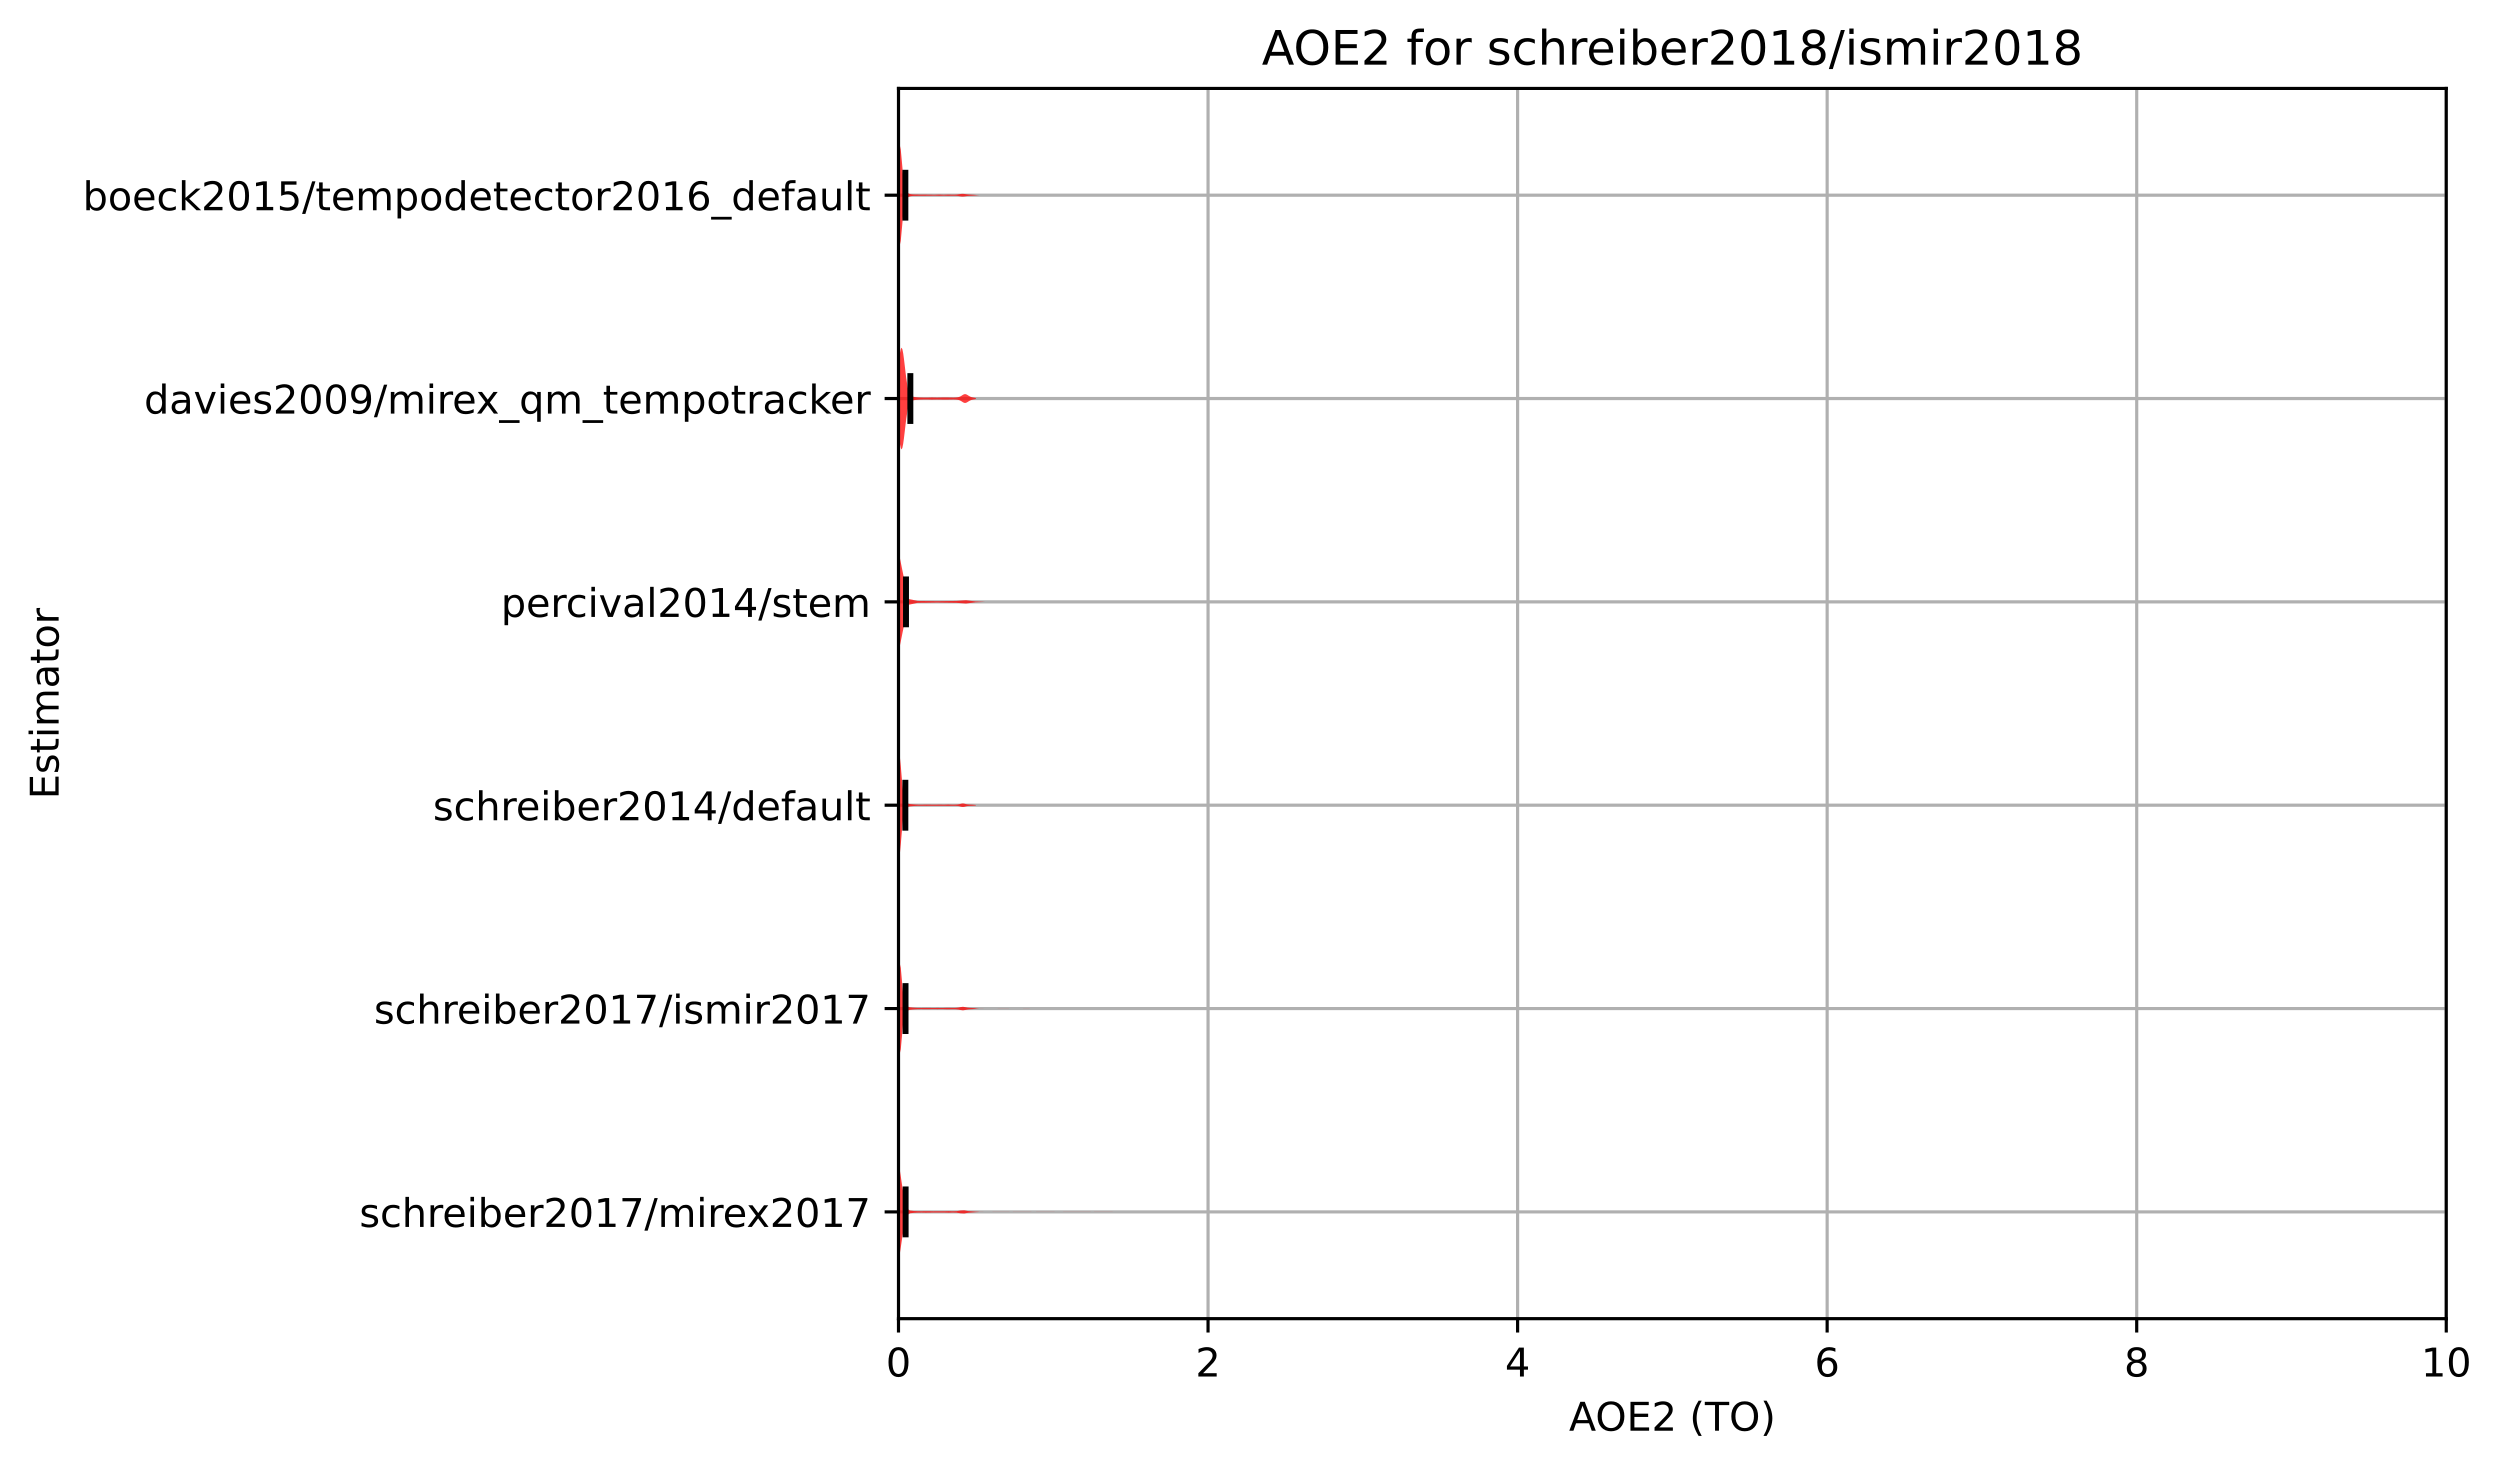 <?xml version="1.0" encoding="utf-8" standalone="no"?>
<!DOCTYPE svg PUBLIC "-//W3C//DTD SVG 1.1//EN"
  "http://www.w3.org/Graphics/SVG/1.1/DTD/svg11.dtd">
<!-- Created with matplotlib (https://matplotlib.org/) -->
<svg height="370.338pt" version="1.1" viewBox="0 0 630.909 370.338" width="630.909pt" xmlns="http://www.w3.org/2000/svg" xmlns:xlink="http://www.w3.org/1999/xlink">
 <defs>
  <style type="text/css">*{stroke-linecap:butt;stroke-linejoin:round;}</style>
 </defs>
 <g id="figure_1">
  <g id="patch_1">
   <path d="M -0 370.338 
L 630.909 370.338 
L 630.909 0 
L -0 0 
z
" style="fill:#ffffff;"/>
  </g>
  <g id="axes_1">
   <g id="patch_2">
    <path d="M 226.747 332.782 
L 617.347 332.782 
L 617.347 22.318 
L 226.747 22.318 
z
" style="fill:#ffffff;"/>
   </g>
   <g id="matplotlib.axis_1">
    <g id="xtick_1">
     <g id="line2d_1">
      <path clip-path="url(#p343eb9cb8c)" d="M 226.747 332.782 
L 226.747 22.318 
" style="fill:none;stroke:#b0b0b0;stroke-linecap:square;stroke-width:0.8;"/>
     </g>
     <g id="line2d_2">
      <defs>
       <path d="M 0 0 
L 0 3.5 
" id="m0dc2b72fdd" style="stroke:#000000;stroke-width:0.8;"/>
      </defs>
      <g>
       <use style="stroke:#000000;stroke-width:0.8;" x="226.747" xlink:href="#m0dc2b72fdd" y="332.782"/>
      </g>
     </g>
     <g id="text_1">
      <!-- 0 -->
      <g transform="translate(223.566 347.381)scale(0.1 -0.1)">
       <defs>
        <path d="M 31.781 66.406 
Q 24.172 66.406 20.328 58.906 
Q 16.5 51.422 16.5 36.375 
Q 16.5 21.391 20.328 13.891 
Q 24.172 6.391 31.781 6.391 
Q 39.453 6.391 43.281 13.891 
Q 47.125 21.391 47.125 36.375 
Q 47.125 51.422 43.281 58.906 
Q 39.453 66.406 31.781 66.406 
z
M 31.781 74.219 
Q 44.047 74.219 50.516 64.516 
Q 56.984 54.828 56.984 36.375 
Q 56.984 17.969 50.516 8.266 
Q 44.047 -1.422 31.781 -1.422 
Q 19.531 -1.422 13.062 8.266 
Q 6.594 17.969 6.594 36.375 
Q 6.594 54.828 13.062 64.516 
Q 19.531 74.219 31.781 74.219 
z
" id="DejaVuSans-48"/>
       </defs>
       <use xlink:href="#DejaVuSans-48"/>
      </g>
     </g>
    </g>
    <g id="xtick_2">
     <g id="line2d_3">
      <path clip-path="url(#p343eb9cb8c)" d="M 304.867 332.782 
L 304.867 22.318 
" style="fill:none;stroke:#b0b0b0;stroke-linecap:square;stroke-width:0.8;"/>
     </g>
     <g id="line2d_4">
      <g>
       <use style="stroke:#000000;stroke-width:0.8;" x="304.867" xlink:href="#m0dc2b72fdd" y="332.782"/>
      </g>
     </g>
     <g id="text_2">
      <!-- 2 -->
      <g transform="translate(301.686 347.381)scale(0.1 -0.1)">
       <defs>
        <path d="M 19.188 8.297 
L 53.609 8.297 
L 53.609 0 
L 7.328 0 
L 7.328 8.297 
Q 12.938 14.109 22.625 23.891 
Q 32.328 33.688 34.812 36.531 
Q 39.547 41.844 41.422 45.531 
Q 43.312 49.219 43.312 52.781 
Q 43.312 58.594 39.234 62.25 
Q 35.156 65.922 28.609 65.922 
Q 23.969 65.922 18.812 64.312 
Q 13.672 62.703 7.812 59.422 
L 7.812 69.391 
Q 13.766 71.781 18.938 73 
Q 24.125 74.219 28.422 74.219 
Q 39.75 74.219 46.484 68.547 
Q 53.219 62.891 53.219 53.422 
Q 53.219 48.922 51.531 44.891 
Q 49.859 40.875 45.406 35.406 
Q 44.188 33.984 37.641 27.219 
Q 31.109 20.453 19.188 8.297 
z
" id="DejaVuSans-50"/>
       </defs>
       <use xlink:href="#DejaVuSans-50"/>
      </g>
     </g>
    </g>
    <g id="xtick_3">
     <g id="line2d_5">
      <path clip-path="url(#p343eb9cb8c)" d="M 382.987 332.782 
L 382.987 22.318 
" style="fill:none;stroke:#b0b0b0;stroke-linecap:square;stroke-width:0.8;"/>
     </g>
     <g id="line2d_6">
      <g>
       <use style="stroke:#000000;stroke-width:0.8;" x="382.987" xlink:href="#m0dc2b72fdd" y="332.782"/>
      </g>
     </g>
     <g id="text_3">
      <!-- 4 -->
      <g transform="translate(379.806 347.381)scale(0.1 -0.1)">
       <defs>
        <path d="M 37.797 64.312 
L 12.891 25.391 
L 37.797 25.391 
z
M 35.203 72.906 
L 47.609 72.906 
L 47.609 25.391 
L 58.016 25.391 
L 58.016 17.188 
L 47.609 17.188 
L 47.609 0 
L 37.797 0 
L 37.797 17.188 
L 4.891 17.188 
L 4.891 26.703 
z
" id="DejaVuSans-52"/>
       </defs>
       <use xlink:href="#DejaVuSans-52"/>
      </g>
     </g>
    </g>
    <g id="xtick_4">
     <g id="line2d_7">
      <path clip-path="url(#p343eb9cb8c)" d="M 461.107 332.782 
L 461.107 22.318 
" style="fill:none;stroke:#b0b0b0;stroke-linecap:square;stroke-width:0.8;"/>
     </g>
     <g id="line2d_8">
      <g>
       <use style="stroke:#000000;stroke-width:0.8;" x="461.107" xlink:href="#m0dc2b72fdd" y="332.782"/>
      </g>
     </g>
     <g id="text_4">
      <!-- 6 -->
      <g transform="translate(457.926 347.381)scale(0.1 -0.1)">
       <defs>
        <path d="M 33.016 40.375 
Q 26.375 40.375 22.484 35.828 
Q 18.609 31.297 18.609 23.391 
Q 18.609 15.531 22.484 10.953 
Q 26.375 6.391 33.016 6.391 
Q 39.656 6.391 43.531 10.953 
Q 47.406 15.531 47.406 23.391 
Q 47.406 31.297 43.531 35.828 
Q 39.656 40.375 33.016 40.375 
z
M 52.594 71.297 
L 52.594 62.312 
Q 48.875 64.062 45.094 64.984 
Q 41.312 65.922 37.594 65.922 
Q 27.828 65.922 22.672 59.328 
Q 17.531 52.734 16.797 39.406 
Q 19.672 43.656 24.016 45.922 
Q 28.375 48.188 33.594 48.188 
Q 44.578 48.188 50.953 41.516 
Q 57.328 34.859 57.328 23.391 
Q 57.328 12.156 50.688 5.359 
Q 44.047 -1.422 33.016 -1.422 
Q 20.359 -1.422 13.672 8.266 
Q 6.984 17.969 6.984 36.375 
Q 6.984 53.656 15.188 63.938 
Q 23.391 74.219 37.203 74.219 
Q 40.922 74.219 44.703 73.484 
Q 48.484 72.75 52.594 71.297 
z
" id="DejaVuSans-54"/>
       </defs>
       <use xlink:href="#DejaVuSans-54"/>
      </g>
     </g>
    </g>
    <g id="xtick_5">
     <g id="line2d_9">
      <path clip-path="url(#p343eb9cb8c)" d="M 539.227 332.782 
L 539.227 22.318 
" style="fill:none;stroke:#b0b0b0;stroke-linecap:square;stroke-width:0.8;"/>
     </g>
     <g id="line2d_10">
      <g>
       <use style="stroke:#000000;stroke-width:0.8;" x="539.227" xlink:href="#m0dc2b72fdd" y="332.782"/>
      </g>
     </g>
     <g id="text_5">
      <!-- 8 -->
      <g transform="translate(536.046 347.381)scale(0.1 -0.1)">
       <defs>
        <path d="M 31.781 34.625 
Q 24.75 34.625 20.719 30.859 
Q 16.703 27.094 16.703 20.516 
Q 16.703 13.922 20.719 10.156 
Q 24.75 6.391 31.781 6.391 
Q 38.812 6.391 42.859 10.172 
Q 46.922 13.969 46.922 20.516 
Q 46.922 27.094 42.891 30.859 
Q 38.875 34.625 31.781 34.625 
z
M 21.922 38.812 
Q 15.578 40.375 12.031 44.719 
Q 8.5 49.078 8.5 55.328 
Q 8.5 64.062 14.719 69.141 
Q 20.953 74.219 31.781 74.219 
Q 42.672 74.219 48.875 69.141 
Q 55.078 64.062 55.078 55.328 
Q 55.078 49.078 51.531 44.719 
Q 48 40.375 41.703 38.812 
Q 48.828 37.156 52.797 32.312 
Q 56.781 27.484 56.781 20.516 
Q 56.781 9.906 50.312 4.234 
Q 43.844 -1.422 31.781 -1.422 
Q 19.734 -1.422 13.25 4.234 
Q 6.781 9.906 6.781 20.516 
Q 6.781 27.484 10.781 32.312 
Q 14.797 37.156 21.922 38.812 
z
M 18.312 54.391 
Q 18.312 48.734 21.844 45.562 
Q 25.391 42.391 31.781 42.391 
Q 38.141 42.391 41.719 45.562 
Q 45.312 48.734 45.312 54.391 
Q 45.312 60.062 41.719 63.234 
Q 38.141 66.406 31.781 66.406 
Q 25.391 66.406 21.844 63.234 
Q 18.312 60.062 18.312 54.391 
z
" id="DejaVuSans-56"/>
       </defs>
       <use xlink:href="#DejaVuSans-56"/>
      </g>
     </g>
    </g>
    <g id="xtick_6">
     <g id="line2d_11">
      <path clip-path="url(#p343eb9cb8c)" d="M 617.347 332.782 
L 617.347 22.318 
" style="fill:none;stroke:#b0b0b0;stroke-linecap:square;stroke-width:0.8;"/>
     </g>
     <g id="line2d_12">
      <g>
       <use style="stroke:#000000;stroke-width:0.8;" x="617.347" xlink:href="#m0dc2b72fdd" y="332.782"/>
      </g>
     </g>
     <g id="text_6">
      <!-- 10 -->
      <g transform="translate(610.984 347.381)scale(0.1 -0.1)">
       <defs>
        <path d="M 12.406 8.297 
L 28.516 8.297 
L 28.516 63.922 
L 10.984 60.406 
L 10.984 69.391 
L 28.422 72.906 
L 38.281 72.906 
L 38.281 8.297 
L 54.391 8.297 
L 54.391 0 
L 12.406 0 
z
" id="DejaVuSans-49"/>
       </defs>
       <use xlink:href="#DejaVuSans-49"/>
       <use x="63.623" xlink:href="#DejaVuSans-48"/>
      </g>
     </g>
    </g>
    <g id="text_7">
     <!-- AOE2 (TO) -->
     <g transform="translate(395.957 361.059)scale(0.1 -0.1)">
      <defs>
       <path d="M 34.188 63.188 
L 20.797 26.906 
L 47.609 26.906 
z
M 28.609 72.906 
L 39.797 72.906 
L 67.578 0 
L 57.328 0 
L 50.688 18.703 
L 17.828 18.703 
L 11.188 0 
L 0.781 0 
z
" id="DejaVuSans-65"/>
       <path d="M 39.406 66.219 
Q 28.656 66.219 22.328 58.203 
Q 16.016 50.203 16.016 36.375 
Q 16.016 22.609 22.328 14.594 
Q 28.656 6.594 39.406 6.594 
Q 50.141 6.594 56.422 14.594 
Q 62.703 22.609 62.703 36.375 
Q 62.703 50.203 56.422 58.203 
Q 50.141 66.219 39.406 66.219 
z
M 39.406 74.219 
Q 54.734 74.219 63.906 63.938 
Q 73.094 53.656 73.094 36.375 
Q 73.094 19.141 63.906 8.859 
Q 54.734 -1.422 39.406 -1.422 
Q 24.031 -1.422 14.812 8.828 
Q 5.609 19.094 5.609 36.375 
Q 5.609 53.656 14.812 63.938 
Q 24.031 74.219 39.406 74.219 
z
" id="DejaVuSans-79"/>
       <path d="M 9.812 72.906 
L 55.906 72.906 
L 55.906 64.594 
L 19.672 64.594 
L 19.672 43.016 
L 54.391 43.016 
L 54.391 34.719 
L 19.672 34.719 
L 19.672 8.297 
L 56.781 8.297 
L 56.781 0 
L 9.812 0 
z
" id="DejaVuSans-69"/>
       <path id="DejaVuSans-32"/>
       <path d="M 31 75.875 
Q 24.469 64.656 21.281 53.656 
Q 18.109 42.672 18.109 31.391 
Q 18.109 20.125 21.312 9.062 
Q 24.516 -2 31 -13.188 
L 23.188 -13.188 
Q 15.875 -1.703 12.234 9.375 
Q 8.594 20.453 8.594 31.391 
Q 8.594 42.281 12.203 53.312 
Q 15.828 64.359 23.188 75.875 
z
" id="DejaVuSans-40"/>
       <path d="M -0.297 72.906 
L 61.375 72.906 
L 61.375 64.594 
L 35.5 64.594 
L 35.5 0 
L 25.594 0 
L 25.594 64.594 
L -0.297 64.594 
z
" id="DejaVuSans-84"/>
       <path d="M 8.016 75.875 
L 15.828 75.875 
Q 23.141 64.359 26.781 53.312 
Q 30.422 42.281 30.422 31.391 
Q 30.422 20.453 26.781 9.375 
Q 23.141 -1.703 15.828 -13.188 
L 8.016 -13.188 
Q 14.5 -2 17.703 9.062 
Q 20.906 20.125 20.906 31.391 
Q 20.906 42.672 17.703 53.656 
Q 14.5 64.656 8.016 75.875 
z
" id="DejaVuSans-41"/>
      </defs>
      <use xlink:href="#DejaVuSans-65"/>
      <use x="66.658" xlink:href="#DejaVuSans-79"/>
      <use x="145.369" xlink:href="#DejaVuSans-69"/>
      <use x="208.553" xlink:href="#DejaVuSans-50"/>
      <use x="272.176" xlink:href="#DejaVuSans-32"/>
      <use x="303.963" xlink:href="#DejaVuSans-40"/>
      <use x="342.977" xlink:href="#DejaVuSans-84"/>
      <use x="404.061" xlink:href="#DejaVuSans-79"/>
      <use x="482.771" xlink:href="#DejaVuSans-41"/>
     </g>
    </g>
   </g>
   <g id="matplotlib.axis_2">
    <g id="ytick_1">
     <g id="line2d_13">
      <path clip-path="url(#p343eb9cb8c)" d="M 226.747 305.841 
L 617.347 305.841 
" style="fill:none;stroke:#b0b0b0;stroke-linecap:square;stroke-width:0.8;"/>
     </g>
     <g id="line2d_14">
      <defs>
       <path d="M 0 0 
L -3.5 0 
" id="mead3aeaa1f" style="stroke:#000000;stroke-width:0.8;"/>
      </defs>
      <g>
       <use style="stroke:#000000;stroke-width:0.8;" x="226.747" xlink:href="#mead3aeaa1f" y="305.841"/>
      </g>
     </g>
     <g id="text_8">
      <!-- schreiber2017/mirex2017 -->
      <g transform="translate(90.702 309.64)scale(0.1 -0.1)">
       <defs>
        <path d="M 44.281 53.078 
L 44.281 44.578 
Q 40.484 46.531 36.375 47.5 
Q 32.281 48.484 27.875 48.484 
Q 21.188 48.484 17.844 46.438 
Q 14.5 44.391 14.5 40.281 
Q 14.5 37.156 16.891 35.375 
Q 19.281 33.594 26.516 31.984 
L 29.594 31.297 
Q 39.156 29.25 43.188 25.516 
Q 47.219 21.781 47.219 15.094 
Q 47.219 7.469 41.188 3.016 
Q 35.156 -1.422 24.609 -1.422 
Q 20.219 -1.422 15.453 -0.562 
Q 10.688 0.297 5.422 2 
L 5.422 11.281 
Q 10.406 8.688 15.234 7.391 
Q 20.062 6.109 24.812 6.109 
Q 31.156 6.109 34.562 8.281 
Q 37.984 10.453 37.984 14.406 
Q 37.984 18.062 35.516 20.016 
Q 33.062 21.969 24.703 23.781 
L 21.578 24.516 
Q 13.234 26.266 9.516 29.906 
Q 5.812 33.547 5.812 39.891 
Q 5.812 47.609 11.281 51.797 
Q 16.75 56 26.812 56 
Q 31.781 56 36.172 55.266 
Q 40.578 54.547 44.281 53.078 
z
" id="DejaVuSans-115"/>
        <path d="M 48.781 52.594 
L 48.781 44.188 
Q 44.969 46.297 41.141 47.344 
Q 37.312 48.391 33.406 48.391 
Q 24.656 48.391 19.812 42.844 
Q 14.984 37.312 14.984 27.297 
Q 14.984 17.281 19.812 11.734 
Q 24.656 6.203 33.406 6.203 
Q 37.312 6.203 41.141 7.25 
Q 44.969 8.297 48.781 10.406 
L 48.781 2.094 
Q 45.016 0.344 40.984 -0.531 
Q 36.969 -1.422 32.422 -1.422 
Q 20.062 -1.422 12.781 6.344 
Q 5.516 14.109 5.516 27.297 
Q 5.516 40.672 12.859 48.328 
Q 20.219 56 33.016 56 
Q 37.156 56 41.109 55.141 
Q 45.062 54.297 48.781 52.594 
z
" id="DejaVuSans-99"/>
        <path d="M 54.891 33.016 
L 54.891 0 
L 45.906 0 
L 45.906 32.719 
Q 45.906 40.484 42.875 44.328 
Q 39.844 48.188 33.797 48.188 
Q 26.516 48.188 22.312 43.547 
Q 18.109 38.922 18.109 30.906 
L 18.109 0 
L 9.078 0 
L 9.078 75.984 
L 18.109 75.984 
L 18.109 46.188 
Q 21.344 51.125 25.703 53.562 
Q 30.078 56 35.797 56 
Q 45.219 56 50.047 50.172 
Q 54.891 44.344 54.891 33.016 
z
" id="DejaVuSans-104"/>
        <path d="M 41.109 46.297 
Q 39.594 47.172 37.812 47.578 
Q 36.031 48 33.891 48 
Q 26.266 48 22.188 43.047 
Q 18.109 38.094 18.109 28.812 
L 18.109 0 
L 9.078 0 
L 9.078 54.688 
L 18.109 54.688 
L 18.109 46.188 
Q 20.953 51.172 25.484 53.578 
Q 30.031 56 36.531 56 
Q 37.453 56 38.578 55.875 
Q 39.703 55.766 41.062 55.516 
z
" id="DejaVuSans-114"/>
        <path d="M 56.203 29.594 
L 56.203 25.203 
L 14.891 25.203 
Q 15.484 15.922 20.484 11.062 
Q 25.484 6.203 34.422 6.203 
Q 39.594 6.203 44.453 7.469 
Q 49.312 8.734 54.109 11.281 
L 54.109 2.781 
Q 49.266 0.734 44.188 -0.344 
Q 39.109 -1.422 33.891 -1.422 
Q 20.797 -1.422 13.156 6.188 
Q 5.516 13.812 5.516 26.812 
Q 5.516 40.234 12.766 48.109 
Q 20.016 56 32.328 56 
Q 43.359 56 49.781 48.891 
Q 56.203 41.797 56.203 29.594 
z
M 47.219 32.234 
Q 47.125 39.594 43.094 43.984 
Q 39.062 48.391 32.422 48.391 
Q 24.906 48.391 20.391 44.141 
Q 15.875 39.891 15.188 32.172 
z
" id="DejaVuSans-101"/>
        <path d="M 9.422 54.688 
L 18.406 54.688 
L 18.406 0 
L 9.422 0 
z
M 9.422 75.984 
L 18.406 75.984 
L 18.406 64.594 
L 9.422 64.594 
z
" id="DejaVuSans-105"/>
        <path d="M 48.688 27.297 
Q 48.688 37.203 44.609 42.844 
Q 40.531 48.484 33.406 48.484 
Q 26.266 48.484 22.188 42.844 
Q 18.109 37.203 18.109 27.297 
Q 18.109 17.391 22.188 11.75 
Q 26.266 6.109 33.406 6.109 
Q 40.531 6.109 44.609 11.75 
Q 48.688 17.391 48.688 27.297 
z
M 18.109 46.391 
Q 20.953 51.266 25.266 53.625 
Q 29.594 56 35.594 56 
Q 45.562 56 51.781 48.094 
Q 58.016 40.188 58.016 27.297 
Q 58.016 14.406 51.781 6.484 
Q 45.562 -1.422 35.594 -1.422 
Q 29.594 -1.422 25.266 0.953 
Q 20.953 3.328 18.109 8.203 
L 18.109 0 
L 9.078 0 
L 9.078 75.984 
L 18.109 75.984 
z
" id="DejaVuSans-98"/>
        <path d="M 8.203 72.906 
L 55.078 72.906 
L 55.078 68.703 
L 28.609 0 
L 18.312 0 
L 43.219 64.594 
L 8.203 64.594 
z
" id="DejaVuSans-55"/>
        <path d="M 25.391 72.906 
L 33.688 72.906 
L 8.297 -9.281 
L 0 -9.281 
z
" id="DejaVuSans-47"/>
        <path d="M 52 44.188 
Q 55.375 50.25 60.062 53.125 
Q 64.75 56 71.094 56 
Q 79.641 56 84.281 50.016 
Q 88.922 44.047 88.922 33.016 
L 88.922 0 
L 79.891 0 
L 79.891 32.719 
Q 79.891 40.578 77.094 44.375 
Q 74.312 48.188 68.609 48.188 
Q 61.625 48.188 57.562 43.547 
Q 53.516 38.922 53.516 30.906 
L 53.516 0 
L 44.484 0 
L 44.484 32.719 
Q 44.484 40.625 41.703 44.406 
Q 38.922 48.188 33.109 48.188 
Q 26.219 48.188 22.156 43.531 
Q 18.109 38.875 18.109 30.906 
L 18.109 0 
L 9.078 0 
L 9.078 54.688 
L 18.109 54.688 
L 18.109 46.188 
Q 21.188 51.219 25.484 53.609 
Q 29.781 56 35.688 56 
Q 41.656 56 45.828 52.969 
Q 50 49.953 52 44.188 
z
" id="DejaVuSans-109"/>
        <path d="M 54.891 54.688 
L 35.109 28.078 
L 55.906 0 
L 45.312 0 
L 29.391 21.484 
L 13.484 0 
L 2.875 0 
L 24.125 28.609 
L 4.688 54.688 
L 15.281 54.688 
L 29.781 35.203 
L 44.281 54.688 
z
" id="DejaVuSans-120"/>
       </defs>
       <use xlink:href="#DejaVuSans-115"/>
       <use x="52.1" xlink:href="#DejaVuSans-99"/>
       <use x="107.08" xlink:href="#DejaVuSans-104"/>
       <use x="170.459" xlink:href="#DejaVuSans-114"/>
       <use x="209.322" xlink:href="#DejaVuSans-101"/>
       <use x="270.846" xlink:href="#DejaVuSans-105"/>
       <use x="298.629" xlink:href="#DejaVuSans-98"/>
       <use x="362.105" xlink:href="#DejaVuSans-101"/>
       <use x="423.629" xlink:href="#DejaVuSans-114"/>
       <use x="464.742" xlink:href="#DejaVuSans-50"/>
       <use x="528.365" xlink:href="#DejaVuSans-48"/>
       <use x="591.988" xlink:href="#DejaVuSans-49"/>
       <use x="655.611" xlink:href="#DejaVuSans-55"/>
       <use x="719.234" xlink:href="#DejaVuSans-47"/>
       <use x="752.926" xlink:href="#DejaVuSans-109"/>
       <use x="850.338" xlink:href="#DejaVuSans-105"/>
       <use x="878.121" xlink:href="#DejaVuSans-114"/>
       <use x="916.984" xlink:href="#DejaVuSans-101"/>
       <use x="976.758" xlink:href="#DejaVuSans-120"/>
       <use x="1035.938" xlink:href="#DejaVuSans-50"/>
       <use x="1099.561" xlink:href="#DejaVuSans-48"/>
       <use x="1163.184" xlink:href="#DejaVuSans-49"/>
       <use x="1226.807" xlink:href="#DejaVuSans-55"/>
      </g>
     </g>
    </g>
    <g id="ytick_2">
     <g id="line2d_15">
      <path clip-path="url(#p343eb9cb8c)" d="M 226.747 254.525 
L 617.347 254.525 
" style="fill:none;stroke:#b0b0b0;stroke-linecap:square;stroke-width:0.8;"/>
     </g>
     <g id="line2d_16">
      <g>
       <use style="stroke:#000000;stroke-width:0.8;" x="226.747" xlink:href="#mead3aeaa1f" y="254.525"/>
      </g>
     </g>
     <g id="text_9">
      <!-- schreiber2017/ismir2017 -->
      <g transform="translate(94.386 258.324)scale(0.1 -0.1)">
       <use xlink:href="#DejaVuSans-115"/>
       <use x="52.1" xlink:href="#DejaVuSans-99"/>
       <use x="107.08" xlink:href="#DejaVuSans-104"/>
       <use x="170.459" xlink:href="#DejaVuSans-114"/>
       <use x="209.322" xlink:href="#DejaVuSans-101"/>
       <use x="270.846" xlink:href="#DejaVuSans-105"/>
       <use x="298.629" xlink:href="#DejaVuSans-98"/>
       <use x="362.105" xlink:href="#DejaVuSans-101"/>
       <use x="423.629" xlink:href="#DejaVuSans-114"/>
       <use x="464.742" xlink:href="#DejaVuSans-50"/>
       <use x="528.365" xlink:href="#DejaVuSans-48"/>
       <use x="591.988" xlink:href="#DejaVuSans-49"/>
       <use x="655.611" xlink:href="#DejaVuSans-55"/>
       <use x="719.234" xlink:href="#DejaVuSans-47"/>
       <use x="752.926" xlink:href="#DejaVuSans-105"/>
       <use x="780.709" xlink:href="#DejaVuSans-115"/>
       <use x="832.809" xlink:href="#DejaVuSans-109"/>
       <use x="930.221" xlink:href="#DejaVuSans-105"/>
       <use x="958.004" xlink:href="#DejaVuSans-114"/>
       <use x="999.117" xlink:href="#DejaVuSans-50"/>
       <use x="1062.74" xlink:href="#DejaVuSans-48"/>
       <use x="1126.363" xlink:href="#DejaVuSans-49"/>
       <use x="1189.986" xlink:href="#DejaVuSans-55"/>
      </g>
     </g>
    </g>
    <g id="ytick_3">
     <g id="line2d_17">
      <path clip-path="url(#p343eb9cb8c)" d="M 226.747 203.208 
L 617.347 203.208 
" style="fill:none;stroke:#b0b0b0;stroke-linecap:square;stroke-width:0.8;"/>
     </g>
     <g id="line2d_18">
      <g>
       <use style="stroke:#000000;stroke-width:0.8;" x="226.747" xlink:href="#mead3aeaa1f" y="203.208"/>
      </g>
     </g>
     <g id="text_10">
      <!-- schreiber2014/default -->
      <g transform="translate(109.267 207.008)scale(0.1 -0.1)">
       <defs>
        <path d="M 45.406 46.391 
L 45.406 75.984 
L 54.391 75.984 
L 54.391 0 
L 45.406 0 
L 45.406 8.203 
Q 42.578 3.328 38.25 0.953 
Q 33.938 -1.422 27.875 -1.422 
Q 17.969 -1.422 11.734 6.484 
Q 5.516 14.406 5.516 27.297 
Q 5.516 40.188 11.734 48.094 
Q 17.969 56 27.875 56 
Q 33.938 56 38.25 53.625 
Q 42.578 51.266 45.406 46.391 
z
M 14.797 27.297 
Q 14.797 17.391 18.875 11.75 
Q 22.953 6.109 30.078 6.109 
Q 37.203 6.109 41.297 11.75 
Q 45.406 17.391 45.406 27.297 
Q 45.406 37.203 41.297 42.844 
Q 37.203 48.484 30.078 48.484 
Q 22.953 48.484 18.875 42.844 
Q 14.797 37.203 14.797 27.297 
z
" id="DejaVuSans-100"/>
        <path d="M 37.109 75.984 
L 37.109 68.5 
L 28.516 68.5 
Q 23.688 68.5 21.797 66.547 
Q 19.922 64.594 19.922 59.516 
L 19.922 54.688 
L 34.719 54.688 
L 34.719 47.703 
L 19.922 47.703 
L 19.922 0 
L 10.891 0 
L 10.891 47.703 
L 2.297 47.703 
L 2.297 54.688 
L 10.891 54.688 
L 10.891 58.5 
Q 10.891 67.625 15.141 71.797 
Q 19.391 75.984 28.609 75.984 
z
" id="DejaVuSans-102"/>
        <path d="M 34.281 27.484 
Q 23.391 27.484 19.188 25 
Q 14.984 22.516 14.984 16.5 
Q 14.984 11.719 18.141 8.906 
Q 21.297 6.109 26.703 6.109 
Q 34.188 6.109 38.703 11.406 
Q 43.219 16.703 43.219 25.484 
L 43.219 27.484 
z
M 52.203 31.203 
L 52.203 0 
L 43.219 0 
L 43.219 8.297 
Q 40.141 3.328 35.547 0.953 
Q 30.953 -1.422 24.312 -1.422 
Q 15.922 -1.422 10.953 3.297 
Q 6 8.016 6 15.922 
Q 6 25.141 12.172 29.828 
Q 18.359 34.516 30.609 34.516 
L 43.219 34.516 
L 43.219 35.406 
Q 43.219 41.609 39.141 45 
Q 35.062 48.391 27.688 48.391 
Q 23 48.391 18.547 47.266 
Q 14.109 46.141 10.016 43.891 
L 10.016 52.203 
Q 14.938 54.109 19.578 55.047 
Q 24.219 56 28.609 56 
Q 40.484 56 46.344 49.844 
Q 52.203 43.703 52.203 31.203 
z
" id="DejaVuSans-97"/>
        <path d="M 8.5 21.578 
L 8.5 54.688 
L 17.484 54.688 
L 17.484 21.922 
Q 17.484 14.156 20.5 10.266 
Q 23.531 6.391 29.594 6.391 
Q 36.859 6.391 41.078 11.031 
Q 45.312 15.672 45.312 23.688 
L 45.312 54.688 
L 54.297 54.688 
L 54.297 0 
L 45.312 0 
L 45.312 8.406 
Q 42.047 3.422 37.719 1 
Q 33.406 -1.422 27.688 -1.422 
Q 18.266 -1.422 13.375 4.438 
Q 8.5 10.297 8.5 21.578 
z
M 31.109 56 
z
" id="DejaVuSans-117"/>
        <path d="M 9.422 75.984 
L 18.406 75.984 
L 18.406 0 
L 9.422 0 
z
" id="DejaVuSans-108"/>
        <path d="M 18.312 70.219 
L 18.312 54.688 
L 36.812 54.688 
L 36.812 47.703 
L 18.312 47.703 
L 18.312 18.016 
Q 18.312 11.328 20.141 9.422 
Q 21.969 7.516 27.594 7.516 
L 36.812 7.516 
L 36.812 0 
L 27.594 0 
Q 17.188 0 13.234 3.875 
Q 9.281 7.766 9.281 18.016 
L 9.281 47.703 
L 2.688 47.703 
L 2.688 54.688 
L 9.281 54.688 
L 9.281 70.219 
z
" id="DejaVuSans-116"/>
       </defs>
       <use xlink:href="#DejaVuSans-115"/>
       <use x="52.1" xlink:href="#DejaVuSans-99"/>
       <use x="107.08" xlink:href="#DejaVuSans-104"/>
       <use x="170.459" xlink:href="#DejaVuSans-114"/>
       <use x="209.322" xlink:href="#DejaVuSans-101"/>
       <use x="270.846" xlink:href="#DejaVuSans-105"/>
       <use x="298.629" xlink:href="#DejaVuSans-98"/>
       <use x="362.105" xlink:href="#DejaVuSans-101"/>
       <use x="423.629" xlink:href="#DejaVuSans-114"/>
       <use x="464.742" xlink:href="#DejaVuSans-50"/>
       <use x="528.365" xlink:href="#DejaVuSans-48"/>
       <use x="591.988" xlink:href="#DejaVuSans-49"/>
       <use x="655.611" xlink:href="#DejaVuSans-52"/>
       <use x="719.234" xlink:href="#DejaVuSans-47"/>
       <use x="752.926" xlink:href="#DejaVuSans-100"/>
       <use x="816.402" xlink:href="#DejaVuSans-101"/>
       <use x="877.926" xlink:href="#DejaVuSans-102"/>
       <use x="913.131" xlink:href="#DejaVuSans-97"/>
       <use x="974.41" xlink:href="#DejaVuSans-117"/>
       <use x="1037.789" xlink:href="#DejaVuSans-108"/>
       <use x="1065.572" xlink:href="#DejaVuSans-116"/>
      </g>
     </g>
    </g>
    <g id="ytick_4">
     <g id="line2d_19">
      <path clip-path="url(#p343eb9cb8c)" d="M 226.747 151.892 
L 617.347 151.892 
" style="fill:none;stroke:#b0b0b0;stroke-linecap:square;stroke-width:0.8;"/>
     </g>
     <g id="line2d_20">
      <g>
       <use style="stroke:#000000;stroke-width:0.8;" x="226.747" xlink:href="#mead3aeaa1f" y="151.892"/>
      </g>
     </g>
     <g id="text_11">
      <!-- percival2014/stem -->
      <g transform="translate(126.416 155.691)scale(0.1 -0.1)">
       <defs>
        <path d="M 18.109 8.203 
L 18.109 -20.797 
L 9.078 -20.797 
L 9.078 54.688 
L 18.109 54.688 
L 18.109 46.391 
Q 20.953 51.266 25.266 53.625 
Q 29.594 56 35.594 56 
Q 45.562 56 51.781 48.094 
Q 58.016 40.188 58.016 27.297 
Q 58.016 14.406 51.781 6.484 
Q 45.562 -1.422 35.594 -1.422 
Q 29.594 -1.422 25.266 0.953 
Q 20.953 3.328 18.109 8.203 
z
M 48.688 27.297 
Q 48.688 37.203 44.609 42.844 
Q 40.531 48.484 33.406 48.484 
Q 26.266 48.484 22.188 42.844 
Q 18.109 37.203 18.109 27.297 
Q 18.109 17.391 22.188 11.75 
Q 26.266 6.109 33.406 6.109 
Q 40.531 6.109 44.609 11.75 
Q 48.688 17.391 48.688 27.297 
z
" id="DejaVuSans-112"/>
        <path d="M 2.984 54.688 
L 12.5 54.688 
L 29.594 8.797 
L 46.688 54.688 
L 56.203 54.688 
L 35.688 0 
L 23.484 0 
z
" id="DejaVuSans-118"/>
       </defs>
       <use xlink:href="#DejaVuSans-112"/>
       <use x="63.477" xlink:href="#DejaVuSans-101"/>
       <use x="125" xlink:href="#DejaVuSans-114"/>
       <use x="163.863" xlink:href="#DejaVuSans-99"/>
       <use x="218.844" xlink:href="#DejaVuSans-105"/>
       <use x="246.627" xlink:href="#DejaVuSans-118"/>
       <use x="305.807" xlink:href="#DejaVuSans-97"/>
       <use x="367.086" xlink:href="#DejaVuSans-108"/>
       <use x="394.869" xlink:href="#DejaVuSans-50"/>
       <use x="458.492" xlink:href="#DejaVuSans-48"/>
       <use x="522.115" xlink:href="#DejaVuSans-49"/>
       <use x="585.738" xlink:href="#DejaVuSans-52"/>
       <use x="649.361" xlink:href="#DejaVuSans-47"/>
       <use x="683.053" xlink:href="#DejaVuSans-115"/>
       <use x="735.152" xlink:href="#DejaVuSans-116"/>
       <use x="774.361" xlink:href="#DejaVuSans-101"/>
       <use x="835.885" xlink:href="#DejaVuSans-109"/>
      </g>
     </g>
    </g>
    <g id="ytick_5">
     <g id="line2d_21">
      <path clip-path="url(#p343eb9cb8c)" d="M 226.747 100.576 
L 617.347 100.576 
" style="fill:none;stroke:#b0b0b0;stroke-linecap:square;stroke-width:0.8;"/>
     </g>
     <g id="line2d_22">
      <g>
       <use style="stroke:#000000;stroke-width:0.8;" x="226.747" xlink:href="#mead3aeaa1f" y="100.576"/>
      </g>
     </g>
     <g id="text_12">
      <!-- davies2009/mirex_qm_tempotracker -->
      <g transform="translate(36.37 104.375)scale(0.1 -0.1)">
       <defs>
        <path d="M 10.984 1.516 
L 10.984 10.5 
Q 14.703 8.734 18.5 7.812 
Q 22.312 6.891 25.984 6.891 
Q 35.75 6.891 40.891 13.453 
Q 46.047 20.016 46.781 33.406 
Q 43.953 29.203 39.594 26.953 
Q 35.25 24.703 29.984 24.703 
Q 19.047 24.703 12.672 31.312 
Q 6.297 37.938 6.297 49.422 
Q 6.297 60.641 12.938 67.422 
Q 19.578 74.219 30.609 74.219 
Q 43.266 74.219 49.922 64.516 
Q 56.594 54.828 56.594 36.375 
Q 56.594 19.141 48.406 8.859 
Q 40.234 -1.422 26.422 -1.422 
Q 22.703 -1.422 18.891 -0.688 
Q 15.094 0.047 10.984 1.516 
z
M 30.609 32.422 
Q 37.25 32.422 41.125 36.953 
Q 45.016 41.5 45.016 49.422 
Q 45.016 57.281 41.125 61.844 
Q 37.25 66.406 30.609 66.406 
Q 23.969 66.406 20.094 61.844 
Q 16.219 57.281 16.219 49.422 
Q 16.219 41.5 20.094 36.953 
Q 23.969 32.422 30.609 32.422 
z
" id="DejaVuSans-57"/>
        <path d="M 50.984 -16.609 
L 50.984 -23.578 
L -0.984 -23.578 
L -0.984 -16.609 
z
" id="DejaVuSans-95"/>
        <path d="M 14.797 27.297 
Q 14.797 17.391 18.875 11.75 
Q 22.953 6.109 30.078 6.109 
Q 37.203 6.109 41.297 11.75 
Q 45.406 17.391 45.406 27.297 
Q 45.406 37.203 41.297 42.844 
Q 37.203 48.484 30.078 48.484 
Q 22.953 48.484 18.875 42.844 
Q 14.797 37.203 14.797 27.297 
z
M 45.406 8.203 
Q 42.578 3.328 38.25 0.953 
Q 33.938 -1.422 27.875 -1.422 
Q 17.969 -1.422 11.734 6.484 
Q 5.516 14.406 5.516 27.297 
Q 5.516 40.188 11.734 48.094 
Q 17.969 56 27.875 56 
Q 33.938 56 38.25 53.625 
Q 42.578 51.266 45.406 46.391 
L 45.406 54.688 
L 54.391 54.688 
L 54.391 -20.797 
L 45.406 -20.797 
z
" id="DejaVuSans-113"/>
        <path d="M 30.609 48.391 
Q 23.391 48.391 19.188 42.75 
Q 14.984 37.109 14.984 27.297 
Q 14.984 17.484 19.156 11.844 
Q 23.344 6.203 30.609 6.203 
Q 37.797 6.203 41.984 11.859 
Q 46.188 17.531 46.188 27.297 
Q 46.188 37.016 41.984 42.703 
Q 37.797 48.391 30.609 48.391 
z
M 30.609 56 
Q 42.328 56 49.016 48.375 
Q 55.719 40.766 55.719 27.297 
Q 55.719 13.875 49.016 6.219 
Q 42.328 -1.422 30.609 -1.422 
Q 18.844 -1.422 12.172 6.219 
Q 5.516 13.875 5.516 27.297 
Q 5.516 40.766 12.172 48.375 
Q 18.844 56 30.609 56 
z
" id="DejaVuSans-111"/>
        <path d="M 9.078 75.984 
L 18.109 75.984 
L 18.109 31.109 
L 44.922 54.688 
L 56.391 54.688 
L 27.391 29.109 
L 57.625 0 
L 45.906 0 
L 18.109 26.703 
L 18.109 0 
L 9.078 0 
z
" id="DejaVuSans-107"/>
       </defs>
       <use xlink:href="#DejaVuSans-100"/>
       <use x="63.477" xlink:href="#DejaVuSans-97"/>
       <use x="124.756" xlink:href="#DejaVuSans-118"/>
       <use x="183.936" xlink:href="#DejaVuSans-105"/>
       <use x="211.719" xlink:href="#DejaVuSans-101"/>
       <use x="273.242" xlink:href="#DejaVuSans-115"/>
       <use x="325.342" xlink:href="#DejaVuSans-50"/>
       <use x="388.965" xlink:href="#DejaVuSans-48"/>
       <use x="452.588" xlink:href="#DejaVuSans-48"/>
       <use x="516.211" xlink:href="#DejaVuSans-57"/>
       <use x="579.834" xlink:href="#DejaVuSans-47"/>
       <use x="613.525" xlink:href="#DejaVuSans-109"/>
       <use x="710.938" xlink:href="#DejaVuSans-105"/>
       <use x="738.721" xlink:href="#DejaVuSans-114"/>
       <use x="777.584" xlink:href="#DejaVuSans-101"/>
       <use x="837.357" xlink:href="#DejaVuSans-120"/>
       <use x="896.537" xlink:href="#DejaVuSans-95"/>
       <use x="946.537" xlink:href="#DejaVuSans-113"/>
       <use x="1010.014" xlink:href="#DejaVuSans-109"/>
       <use x="1107.426" xlink:href="#DejaVuSans-95"/>
       <use x="1157.426" xlink:href="#DejaVuSans-116"/>
       <use x="1196.635" xlink:href="#DejaVuSans-101"/>
       <use x="1258.158" xlink:href="#DejaVuSans-109"/>
       <use x="1355.57" xlink:href="#DejaVuSans-112"/>
       <use x="1419.047" xlink:href="#DejaVuSans-111"/>
       <use x="1480.229" xlink:href="#DejaVuSans-116"/>
       <use x="1519.438" xlink:href="#DejaVuSans-114"/>
       <use x="1560.551" xlink:href="#DejaVuSans-97"/>
       <use x="1621.83" xlink:href="#DejaVuSans-99"/>
       <use x="1676.811" xlink:href="#DejaVuSans-107"/>
       <use x="1731.096" xlink:href="#DejaVuSans-101"/>
       <use x="1792.619" xlink:href="#DejaVuSans-114"/>
      </g>
     </g>
    </g>
    <g id="ytick_6">
     <g id="line2d_23">
      <path clip-path="url(#p343eb9cb8c)" d="M 226.747 49.259 
L 617.347 49.259 
" style="fill:none;stroke:#b0b0b0;stroke-linecap:square;stroke-width:0.8;"/>
     </g>
     <g id="line2d_24">
      <g>
       <use style="stroke:#000000;stroke-width:0.8;" x="226.747" xlink:href="#mead3aeaa1f" y="49.259"/>
      </g>
     </g>
     <g id="text_13">
      <!-- boeck2015/tempodetector2016_default -->
      <g transform="translate(20.878 53.058)scale(0.1 -0.1)">
       <defs>
        <path d="M 10.797 72.906 
L 49.516 72.906 
L 49.516 64.594 
L 19.828 64.594 
L 19.828 46.734 
Q 21.969 47.469 24.109 47.828 
Q 26.266 48.188 28.422 48.188 
Q 40.625 48.188 47.75 41.5 
Q 54.891 34.812 54.891 23.391 
Q 54.891 11.625 47.562 5.094 
Q 40.234 -1.422 26.906 -1.422 
Q 22.312 -1.422 17.547 -0.641 
Q 12.797 0.141 7.719 1.703 
L 7.719 11.625 
Q 12.109 9.234 16.797 8.062 
Q 21.484 6.891 26.703 6.891 
Q 35.156 6.891 40.078 11.328 
Q 45.016 15.766 45.016 23.391 
Q 45.016 31 40.078 35.438 
Q 35.156 39.891 26.703 39.891 
Q 22.75 39.891 18.812 39.016 
Q 14.891 38.141 10.797 36.281 
z
" id="DejaVuSans-53"/>
       </defs>
       <use xlink:href="#DejaVuSans-98"/>
       <use x="63.477" xlink:href="#DejaVuSans-111"/>
       <use x="124.658" xlink:href="#DejaVuSans-101"/>
       <use x="186.182" xlink:href="#DejaVuSans-99"/>
       <use x="241.162" xlink:href="#DejaVuSans-107"/>
       <use x="299.072" xlink:href="#DejaVuSans-50"/>
       <use x="362.695" xlink:href="#DejaVuSans-48"/>
       <use x="426.318" xlink:href="#DejaVuSans-49"/>
       <use x="489.941" xlink:href="#DejaVuSans-53"/>
       <use x="553.564" xlink:href="#DejaVuSans-47"/>
       <use x="587.256" xlink:href="#DejaVuSans-116"/>
       <use x="626.465" xlink:href="#DejaVuSans-101"/>
       <use x="687.988" xlink:href="#DejaVuSans-109"/>
       <use x="785.4" xlink:href="#DejaVuSans-112"/>
       <use x="848.877" xlink:href="#DejaVuSans-111"/>
       <use x="910.059" xlink:href="#DejaVuSans-100"/>
       <use x="973.535" xlink:href="#DejaVuSans-101"/>
       <use x="1035.059" xlink:href="#DejaVuSans-116"/>
       <use x="1074.268" xlink:href="#DejaVuSans-101"/>
       <use x="1135.791" xlink:href="#DejaVuSans-99"/>
       <use x="1190.771" xlink:href="#DejaVuSans-116"/>
       <use x="1229.98" xlink:href="#DejaVuSans-111"/>
       <use x="1291.162" xlink:href="#DejaVuSans-114"/>
       <use x="1332.275" xlink:href="#DejaVuSans-50"/>
       <use x="1395.898" xlink:href="#DejaVuSans-48"/>
       <use x="1459.521" xlink:href="#DejaVuSans-49"/>
       <use x="1523.145" xlink:href="#DejaVuSans-54"/>
       <use x="1586.768" xlink:href="#DejaVuSans-95"/>
       <use x="1636.768" xlink:href="#DejaVuSans-100"/>
       <use x="1700.244" xlink:href="#DejaVuSans-101"/>
       <use x="1761.768" xlink:href="#DejaVuSans-102"/>
       <use x="1796.973" xlink:href="#DejaVuSans-97"/>
       <use x="1858.252" xlink:href="#DejaVuSans-117"/>
       <use x="1921.631" xlink:href="#DejaVuSans-108"/>
       <use x="1949.414" xlink:href="#DejaVuSans-116"/>
      </g>
     </g>
    </g>
    <g id="text_14">
     <!-- Estimator -->
     <g transform="translate(14.798 201.673)rotate(-90)scale(0.1 -0.1)">
      <use xlink:href="#DejaVuSans-69"/>
      <use x="63.184" xlink:href="#DejaVuSans-115"/>
      <use x="115.283" xlink:href="#DejaVuSans-116"/>
      <use x="154.492" xlink:href="#DejaVuSans-105"/>
      <use x="182.275" xlink:href="#DejaVuSans-109"/>
      <use x="279.688" xlink:href="#DejaVuSans-97"/>
      <use x="340.967" xlink:href="#DejaVuSans-116"/>
      <use x="380.176" xlink:href="#DejaVuSans-111"/>
      <use x="441.357" xlink:href="#DejaVuSans-114"/>
     </g>
    </g>
   </g>
   <g id="PolyCollection_1">
    <path clip-path="url(#p343eb9cb8c)" d="M 226.747 293.012 
L 226.747 318.67 
L 227.723 312.138 
L 228.698 306.774 
L 229.674 306.183 
L 230.65 306.067 
L 231.625 306.019 
L 232.601 306.005 
L 233.577 306.027 
L 234.553 306.018 
L 235.528 305.993 
L 236.504 306.001 
L 237.48 305.994 
L 238.455 306.005 
L 239.431 306.031 
L 240.407 305.996 
L 241.383 306.024 
L 242.358 306.186 
L 243.334 306.244 
L 244.31 306.056 
L 245.285 305.98 
L 246.261 305.909 
L 247.237 305.851 
L 248.213 305.842 
L 249.188 305.842 
L 250.164 305.843 
L 251.14 305.844 
L 252.115 305.844 
L 253.091 305.845 
L 254.067 305.844 
L 255.043 305.842 
L 256.018 305.843 
L 256.994 305.844 
L 257.97 305.843 
L 258.945 305.843 
L 259.921 305.843 
L 260.897 305.842 
L 261.872 305.843 
L 262.848 305.844 
L 263.824 305.844 
L 264.8 305.844 
L 265.775 305.843 
L 266.751 305.842 
L 267.727 305.843 
L 268.702 305.843 
L 269.678 305.843 
L 270.654 305.843 
L 271.63 305.845 
L 272.605 305.843 
L 273.581 305.845 
L 274.557 305.844 
L 275.532 305.843 
L 276.508 305.843 
L 277.484 305.843 
L 278.46 305.844 
L 279.435 305.844 
L 280.411 305.843 
L 281.387 305.842 
L 282.362 305.841 
L 283.338 305.841 
L 284.314 305.841 
L 285.29 305.841 
L 286.265 305.841 
L 287.241 305.841 
L 288.217 305.841 
L 289.192 305.841 
L 290.168 305.841 
L 291.144 305.841 
L 292.119 305.842 
L 293.095 305.842 
L 294.071 305.842 
L 295.047 305.841 
L 296.022 305.841 
L 296.998 305.841 
L 297.974 305.842 
L 298.949 305.841 
L 299.925 305.841 
L 300.901 305.841 
L 301.877 305.841 
L 302.852 305.841 
L 303.828 305.841 
L 304.804 305.841 
L 305.779 305.841 
L 306.755 305.841 
L 307.731 305.841 
L 308.707 305.841 
L 309.682 305.841 
L 310.658 305.841 
L 311.634 305.841 
L 312.609 305.841 
L 313.585 305.841 
L 314.561 305.841 
L 315.537 305.841 
L 316.512 305.841 
L 317.488 305.841 
L 318.464 305.841 
L 319.439 305.841 
L 320.415 305.841 
L 321.391 305.841 
L 322.366 305.841 
L 323.342 305.842 
L 323.342 305.84 
L 323.342 305.84 
L 322.366 305.841 
L 321.391 305.841 
L 320.415 305.841 
L 319.439 305.841 
L 318.464 305.841 
L 317.488 305.841 
L 316.512 305.841 
L 315.537 305.841 
L 314.561 305.841 
L 313.585 305.841 
L 312.609 305.841 
L 311.634 305.841 
L 310.658 305.841 
L 309.682 305.841 
L 308.707 305.841 
L 307.731 305.841 
L 306.755 305.841 
L 305.779 305.841 
L 304.804 305.841 
L 303.828 305.841 
L 302.852 305.841 
L 301.877 305.841 
L 300.901 305.841 
L 299.925 305.841 
L 298.949 305.841 
L 297.974 305.84 
L 296.998 305.841 
L 296.022 305.841 
L 295.047 305.841 
L 294.071 305.84 
L 293.095 305.84 
L 292.119 305.84 
L 291.144 305.841 
L 290.168 305.841 
L 289.192 305.841 
L 288.217 305.841 
L 287.241 305.841 
L 286.265 305.841 
L 285.29 305.841 
L 284.314 305.841 
L 283.338 305.841 
L 282.362 305.841 
L 281.387 305.84 
L 280.411 305.839 
L 279.435 305.838 
L 278.46 305.838 
L 277.484 305.839 
L 276.508 305.839 
L 275.532 305.84 
L 274.557 305.838 
L 273.581 305.837 
L 272.605 305.839 
L 271.63 305.837 
L 270.654 305.839 
L 269.678 305.839 
L 268.702 305.839 
L 267.727 305.84 
L 266.751 305.84 
L 265.775 305.839 
L 264.8 305.838 
L 263.824 305.838 
L 262.848 305.839 
L 261.872 305.839 
L 260.897 305.84 
L 259.921 305.839 
L 258.945 305.839 
L 257.97 305.839 
L 256.994 305.838 
L 256.018 305.839 
L 255.043 305.84 
L 254.067 305.838 
L 253.091 305.837 
L 252.115 305.838 
L 251.14 305.838 
L 250.164 305.84 
L 249.188 305.84 
L 248.213 305.84 
L 247.237 305.831 
L 246.261 305.773 
L 245.285 305.702 
L 244.31 305.626 
L 243.334 305.438 
L 242.358 305.496 
L 241.383 305.658 
L 240.407 305.686 
L 239.431 305.651 
L 238.455 305.677 
L 237.48 305.688 
L 236.504 305.681 
L 235.528 305.689 
L 234.553 305.664 
L 233.577 305.655 
L 232.601 305.677 
L 231.625 305.663 
L 230.65 305.615 
L 229.674 305.5 
L 228.698 304.908 
L 227.723 299.544 
L 226.747 293.012 
z
" style="fill:#ff0000;fill-opacity:0.75;"/>
   </g>
   <g id="PolyCollection_2">
    <path clip-path="url(#p343eb9cb8c)" d="M 226.747 241.696 
L 226.747 267.354 
L 227.328 264.767 
L 227.909 258.36 
L 228.49 255.615 
L 229.072 255.006 
L 229.653 254.838 
L 230.234 254.767 
L 230.815 254.722 
L 231.396 254.693 
L 231.977 254.679 
L 232.559 254.674 
L 233.14 254.683 
L 233.721 254.692 
L 234.302 254.688 
L 234.883 254.675 
L 235.464 254.669 
L 236.046 254.674 
L 236.627 254.678 
L 237.208 254.673 
L 237.789 254.668 
L 238.37 254.68 
L 238.951 254.705 
L 239.533 254.706 
L 240.114 254.679 
L 240.695 254.677 
L 241.276 254.699 
L 241.857 254.762 
L 242.438 254.896 
L 243.02 254.976 
L 243.601 254.879 
L 244.182 254.755 
L 244.763 254.697 
L 245.344 254.667 
L 245.925 254.627 
L 246.507 254.572 
L 247.088 254.536 
L 247.669 254.526 
L 248.25 254.525 
L 248.831 254.525 
L 249.412 254.525 
L 249.994 254.525 
L 250.575 254.525 
L 251.156 254.525 
L 251.737 254.525 
L 252.318 254.526 
L 252.899 254.527 
L 253.48 254.527 
L 254.062 254.526 
L 254.643 254.525 
L 255.224 254.525 
L 255.805 254.525 
L 256.386 254.525 
L 256.967 254.525 
L 257.549 254.525 
L 258.13 254.525 
L 258.711 254.526 
L 259.292 254.526 
L 259.873 254.525 
L 260.454 254.525 
L 261.036 254.525 
L 261.617 254.525 
L 262.198 254.525 
L 262.779 254.525 
L 263.36 254.525 
L 263.941 254.525 
L 264.523 254.525 
L 265.104 254.525 
L 265.685 254.525 
L 266.266 254.525 
L 266.847 254.525 
L 267.428 254.525 
L 268.01 254.525 
L 268.591 254.525 
L 269.172 254.525 
L 269.753 254.525 
L 270.334 254.525 
L 270.915 254.525 
L 271.497 254.525 
L 272.078 254.525 
L 272.659 254.525 
L 273.24 254.525 
L 273.821 254.525 
L 274.402 254.525 
L 274.984 254.525 
L 275.565 254.525 
L 276.146 254.525 
L 276.727 254.525 
L 277.308 254.525 
L 277.889 254.525 
L 278.471 254.525 
L 279.052 254.525 
L 279.633 254.525 
L 280.214 254.525 
L 280.795 254.525 
L 281.376 254.525 
L 281.958 254.525 
L 282.539 254.525 
L 283.12 254.525 
L 283.701 254.525 
L 284.282 254.525 
L 284.282 254.524 
L 284.282 254.524 
L 283.701 254.524 
L 283.12 254.525 
L 282.539 254.525 
L 281.958 254.524 
L 281.376 254.524 
L 280.795 254.524 
L 280.214 254.525 
L 279.633 254.525 
L 279.052 254.524 
L 278.471 254.524 
L 277.889 254.524 
L 277.308 254.524 
L 276.727 254.525 
L 276.146 254.524 
L 275.565 254.524 
L 274.984 254.524 
L 274.402 254.524 
L 273.821 254.524 
L 273.24 254.524 
L 272.659 254.525 
L 272.078 254.525 
L 271.497 254.525 
L 270.915 254.525 
L 270.334 254.525 
L 269.753 254.525 
L 269.172 254.524 
L 268.591 254.524 
L 268.01 254.524 
L 267.428 254.524 
L 266.847 254.525 
L 266.266 254.525 
L 265.685 254.525 
L 265.104 254.524 
L 264.523 254.524 
L 263.941 254.524 
L 263.36 254.524 
L 262.779 254.524 
L 262.198 254.524 
L 261.617 254.525 
L 261.036 254.525 
L 260.454 254.524 
L 259.873 254.524 
L 259.292 254.524 
L 258.711 254.524 
L 258.13 254.524 
L 257.549 254.524 
L 256.967 254.524 
L 256.386 254.524 
L 255.805 254.524 
L 255.224 254.524 
L 254.643 254.524 
L 254.062 254.523 
L 253.48 254.522 
L 252.899 254.522 
L 252.318 254.524 
L 251.737 254.524 
L 251.156 254.524 
L 250.575 254.524 
L 249.994 254.525 
L 249.412 254.524 
L 248.831 254.524 
L 248.25 254.524 
L 247.669 254.523 
L 247.088 254.513 
L 246.507 254.477 
L 245.925 254.422 
L 245.344 254.382 
L 244.763 254.352 
L 244.182 254.294 
L 243.601 254.171 
L 243.02 254.074 
L 242.438 254.153 
L 241.857 254.287 
L 241.276 254.35 
L 240.695 254.373 
L 240.114 254.37 
L 239.533 254.343 
L 238.951 254.344 
L 238.37 254.37 
L 237.789 254.381 
L 237.208 254.377 
L 236.627 254.371 
L 236.046 254.376 
L 235.464 254.38 
L 234.883 254.374 
L 234.302 254.361 
L 233.721 254.357 
L 233.14 254.367 
L 232.559 254.376 
L 231.977 254.371 
L 231.396 254.356 
L 230.815 254.328 
L 230.234 254.282 
L 229.653 254.211 
L 229.072 254.043 
L 228.49 253.434 
L 227.909 250.689 
L 227.328 244.282 
L 226.747 241.696 
z
" style="fill:#ff0000;fill-opacity:0.75;"/>
   </g>
   <g id="PolyCollection_3">
    <path clip-path="url(#p343eb9cb8c)" d="M 226.747 190.646 
L 226.747 215.771 
L 226.944 216.037 
L 227.141 214.978 
L 227.339 212.96 
L 227.536 210.567 
L 227.733 208.332 
L 227.931 206.568 
L 228.128 205.347 
L 228.325 204.583 
L 228.522 204.135 
L 228.72 203.878 
L 228.917 203.728 
L 229.114 203.634 
L 229.311 203.572 
L 229.509 203.528 
L 229.706 203.496 
L 229.903 203.473 
L 230.1 203.453 
L 230.298 203.435 
L 230.495 203.419 
L 230.692 203.404 
L 230.889 203.39 
L 231.087 203.378 
L 231.284 203.369 
L 231.481 203.362 
L 231.679 203.356 
L 231.876 203.352 
L 232.073 203.349 
L 232.27 203.348 
L 232.468 203.348 
L 232.665 203.35 
L 232.862 203.354 
L 233.059 203.357 
L 233.257 203.36 
L 233.454 203.362 
L 233.651 203.363 
L 233.848 203.364 
L 234.046 203.363 
L 234.243 203.362 
L 234.44 203.36 
L 234.637 203.359 
L 234.835 203.357 
L 235.032 203.356 
L 235.229 203.355 
L 235.427 203.353 
L 235.624 203.35 
L 235.821 203.349 
L 236.018 203.349 
L 236.216 203.35 
L 236.413 203.353 
L 236.61 203.356 
L 236.807 203.36 
L 237.005 203.362 
L 237.202 203.363 
L 237.399 203.362 
L 237.596 203.359 
L 237.794 203.355 
L 237.991 203.352 
L 238.188 203.351 
L 238.385 203.352 
L 238.583 203.357 
L 238.78 203.364 
L 238.977 203.371 
L 239.175 203.375 
L 239.372 203.376 
L 239.569 203.372 
L 239.766 203.366 
L 239.964 203.36 
L 240.161 203.355 
L 240.358 203.353 
L 240.555 203.353 
L 240.753 203.354 
L 240.95 203.357 
L 241.147 203.36 
L 241.344 203.367 
L 241.542 203.379 
L 241.739 203.399 
L 241.936 203.43 
L 242.133 203.474 
L 242.331 203.527 
L 242.528 203.581 
L 242.725 203.626 
L 242.923 203.649 
L 243.12 203.643 
L 243.317 203.611 
L 243.514 203.562 
L 243.712 203.508 
L 243.909 203.459 
L 244.106 203.422 
L 244.303 203.397 
L 244.501 203.382 
L 244.698 203.373 
L 244.895 203.366 
L 245.092 203.359 
L 245.29 203.35 
L 245.487 203.339 
L 245.684 203.326 
L 245.881 203.31 
L 246.079 203.292 
L 246.276 203.273 
L 246.276 203.143 
L 246.276 203.143 
L 246.079 203.125 
L 245.881 203.107 
L 245.684 203.091 
L 245.487 203.077 
L 245.29 203.066 
L 245.092 203.058 
L 244.895 203.051 
L 244.698 203.044 
L 244.501 203.034 
L 244.303 203.019 
L 244.106 202.995 
L 243.909 202.958 
L 243.712 202.909 
L 243.514 202.855 
L 243.317 202.805 
L 243.12 202.773 
L 242.923 202.768 
L 242.725 202.791 
L 242.528 202.835 
L 242.331 202.89 
L 242.133 202.943 
L 241.936 202.986 
L 241.739 203.018 
L 241.542 203.038 
L 241.344 203.05 
L 241.147 203.056 
L 240.95 203.06 
L 240.753 203.062 
L 240.555 203.064 
L 240.358 203.064 
L 240.161 203.061 
L 239.964 203.057 
L 239.766 203.05 
L 239.569 203.044 
L 239.372 203.041 
L 239.175 203.041 
L 238.977 203.046 
L 238.78 203.053 
L 238.583 203.06 
L 238.385 203.064 
L 238.188 203.066 
L 237.991 203.065 
L 237.794 203.061 
L 237.596 203.057 
L 237.399 203.055 
L 237.202 203.054 
L 237.005 203.055 
L 236.807 203.057 
L 236.61 203.06 
L 236.413 203.064 
L 236.216 203.066 
L 236.018 203.068 
L 235.821 203.068 
L 235.624 203.066 
L 235.427 203.064 
L 235.229 203.062 
L 235.032 203.061 
L 234.835 203.059 
L 234.637 203.058 
L 234.44 203.056 
L 234.243 203.055 
L 234.046 203.054 
L 233.848 203.053 
L 233.651 203.053 
L 233.454 203.054 
L 233.257 203.057 
L 233.059 203.06 
L 232.862 203.063 
L 232.665 203.066 
L 232.468 203.068 
L 232.27 203.069 
L 232.073 203.067 
L 231.876 203.064 
L 231.679 203.06 
L 231.481 203.055 
L 231.284 203.047 
L 231.087 203.038 
L 230.889 203.027 
L 230.692 203.013 
L 230.495 202.998 
L 230.298 202.981 
L 230.1 202.964 
L 229.903 202.944 
L 229.706 202.92 
L 229.509 202.889 
L 229.311 202.845 
L 229.114 202.783 
L 228.917 202.689 
L 228.72 202.538 
L 228.522 202.282 
L 228.325 201.834 
L 228.128 201.069 
L 227.931 199.848 
L 227.733 198.084 
L 227.536 195.849 
L 227.339 193.456 
L 227.141 191.439 
L 226.944 190.379 
L 226.747 190.646 
z
" style="fill:#ff0000;fill-opacity:0.75;"/>
   </g>
   <g id="PolyCollection_4">
    <path clip-path="url(#p343eb9cb8c)" d="M 226.747 139.063 
L 226.747 164.721 
L 229.18 152.652 
L 231.612 152.124 
L 234.045 152.099 
L 236.477 152.058 
L 238.91 152.094 
L 241.342 152.131 
L 243.775 152.306 
L 246.208 151.995 
L 248.64 151.892 
L 251.073 151.892 
L 253.505 151.892 
L 255.938 151.892 
L 258.37 151.892 
L 260.803 151.892 
L 263.235 151.892 
L 265.668 151.892 
L 268.101 151.892 
L 270.533 151.892 
L 272.966 151.892 
L 275.398 151.892 
L 277.831 151.892 
L 280.263 151.892 
L 282.696 151.892 
L 285.128 151.892 
L 287.561 151.892 
L 289.993 151.892 
L 292.426 151.892 
L 294.859 151.892 
L 297.291 151.892 
L 299.724 151.892 
L 302.156 151.892 
L 304.589 151.892 
L 307.021 151.892 
L 309.454 151.892 
L 311.886 151.892 
L 314.319 151.892 
L 316.752 151.892 
L 319.184 151.892 
L 321.617 151.892 
L 324.049 151.892 
L 326.482 151.892 
L 328.914 151.892 
L 331.347 151.892 
L 333.779 151.892 
L 336.212 151.892 
L 338.644 151.892 
L 341.077 151.892 
L 343.51 151.892 
L 345.942 151.892 
L 348.375 151.892 
L 350.807 151.892 
L 353.24 151.892 
L 355.672 151.892 
L 358.105 151.892 
L 360.537 151.892 
L 362.97 151.892 
L 365.403 151.892 
L 367.835 151.892 
L 370.268 151.892 
L 372.7 151.892 
L 375.133 151.892 
L 377.565 151.892 
L 379.998 151.892 
L 382.43 151.892 
L 384.863 151.892 
L 387.296 151.892 
L 389.728 151.892 
L 392.161 151.892 
L 394.593 151.892 
L 397.026 151.892 
L 399.458 151.892 
L 401.891 151.892 
L 404.323 151.892 
L 406.756 151.892 
L 409.188 151.892 
L 411.621 151.892 
L 414.054 151.892 
L 416.486 151.892 
L 418.919 151.892 
L 421.351 151.892 
L 423.784 151.892 
L 426.216 151.892 
L 428.649 151.892 
L 431.081 151.892 
L 433.514 151.892 
L 435.947 151.892 
L 438.379 151.892 
L 440.812 151.892 
L 443.244 151.892 
L 445.677 151.892 
L 448.109 151.892 
L 450.542 151.892 
L 452.974 151.893 
L 455.407 151.892 
L 457.839 151.892 
L 460.272 151.892 
L 462.705 151.892 
L 465.137 151.892 
L 467.57 151.893 
L 467.57 151.891 
L 467.57 151.891 
L 465.137 151.892 
L 462.705 151.892 
L 460.272 151.892 
L 457.839 151.892 
L 455.407 151.892 
L 452.974 151.891 
L 450.542 151.892 
L 448.109 151.892 
L 445.677 151.892 
L 443.244 151.892 
L 440.812 151.892 
L 438.379 151.892 
L 435.947 151.892 
L 433.514 151.892 
L 431.081 151.892 
L 428.649 151.892 
L 426.216 151.892 
L 423.784 151.892 
L 421.351 151.892 
L 418.919 151.892 
L 416.486 151.892 
L 414.054 151.892 
L 411.621 151.892 
L 409.188 151.892 
L 406.756 151.892 
L 404.323 151.892 
L 401.891 151.892 
L 399.458 151.892 
L 397.026 151.892 
L 394.593 151.892 
L 392.161 151.892 
L 389.728 151.892 
L 387.296 151.892 
L 384.863 151.892 
L 382.43 151.892 
L 379.998 151.892 
L 377.565 151.892 
L 375.133 151.892 
L 372.7 151.892 
L 370.268 151.892 
L 367.835 151.892 
L 365.403 151.892 
L 362.97 151.892 
L 360.537 151.892 
L 358.105 151.892 
L 355.672 151.892 
L 353.24 151.892 
L 350.807 151.892 
L 348.375 151.892 
L 345.942 151.892 
L 343.51 151.892 
L 341.077 151.892 
L 338.644 151.892 
L 336.212 151.892 
L 333.779 151.892 
L 331.347 151.892 
L 328.914 151.892 
L 326.482 151.892 
L 324.049 151.892 
L 321.617 151.892 
L 319.184 151.892 
L 316.752 151.892 
L 314.319 151.892 
L 311.886 151.892 
L 309.454 151.892 
L 307.021 151.892 
L 304.589 151.892 
L 302.156 151.892 
L 299.724 151.892 
L 297.291 151.892 
L 294.859 151.892 
L 292.426 151.892 
L 289.993 151.892 
L 287.561 151.892 
L 285.128 151.892 
L 282.696 151.892 
L 280.263 151.892 
L 277.831 151.892 
L 275.398 151.892 
L 272.966 151.892 
L 270.533 151.892 
L 268.101 151.892 
L 265.668 151.892 
L 263.235 151.892 
L 260.803 151.892 
L 258.37 151.892 
L 255.938 151.892 
L 253.505 151.892 
L 251.073 151.892 
L 248.64 151.892 
L 246.208 151.789 
L 243.775 151.478 
L 241.342 151.653 
L 238.91 151.69 
L 236.477 151.726 
L 234.045 151.685 
L 231.612 151.66 
L 229.18 151.132 
L 226.747 139.063 
z
" style="fill:#ff0000;fill-opacity:0.75;"/>
   </g>
   <g id="PolyCollection_5">
    <path clip-path="url(#p343eb9cb8c)" d="M 226.747 92.29 
L 226.747 108.861 
L 226.944 110.69 
L 227.142 112.182 
L 227.339 113.128 
L 227.536 113.405 
L 227.733 112.997 
L 227.931 111.993 
L 228.128 110.559 
L 228.325 108.895 
L 228.522 107.201 
L 228.719 105.635 
L 228.917 104.303 
L 229.114 103.25 
L 229.311 102.47 
L 229.508 101.923 
L 229.706 101.559 
L 229.903 101.325 
L 230.1 101.178 
L 230.297 101.085 
L 230.494 101.025 
L 230.692 100.983 
L 230.889 100.952 
L 231.086 100.925 
L 231.283 100.903 
L 231.481 100.883 
L 231.678 100.866 
L 231.875 100.852 
L 232.072 100.842 
L 232.269 100.834 
L 232.467 100.828 
L 232.664 100.823 
L 232.861 100.818 
L 233.058 100.814 
L 233.256 100.809 
L 233.453 100.806 
L 233.65 100.805 
L 233.847 100.806 
L 234.044 100.809 
L 234.242 100.814 
L 234.439 100.821 
L 234.636 100.828 
L 234.833 100.834 
L 235.031 100.838 
L 235.228 100.839 
L 235.425 100.837 
L 235.622 100.833 
L 235.819 100.828 
L 236.017 100.823 
L 236.214 100.82 
L 236.411 100.818 
L 236.608 100.819 
L 236.806 100.82 
L 237.003 100.823 
L 237.2 100.827 
L 237.397 100.831 
L 237.594 100.835 
L 237.792 100.84 
L 237.989 100.845 
L 238.186 100.849 
L 238.383 100.851 
L 238.58 100.851 
L 238.778 100.849 
L 238.975 100.846 
L 239.172 100.841 
L 239.369 100.837 
L 239.567 100.833 
L 239.764 100.829 
L 239.961 100.826 
L 240.158 100.822 
L 240.355 100.819 
L 240.553 100.818 
L 240.75 100.818 
L 240.947 100.822 
L 241.144 100.831 
L 241.342 100.846 
L 241.539 100.868 
L 241.736 100.9 
L 241.933 100.945 
L 242.13 101.009 
L 242.328 101.094 
L 242.525 101.202 
L 242.722 101.326 
L 242.919 101.455 
L 243.117 101.571 
L 243.314 101.654 
L 243.511 101.689 
L 243.708 101.671 
L 243.905 101.604 
L 244.103 101.5 
L 244.3 101.376 
L 244.497 101.25 
L 244.694 101.136 
L 244.892 101.039 
L 245.089 100.962 
L 245.286 100.901 
L 245.483 100.852 
L 245.68 100.809 
L 245.878 100.771 
L 246.075 100.734 
L 246.272 100.699 
L 246.272 100.452 
L 246.272 100.452 
L 246.075 100.417 
L 245.878 100.381 
L 245.68 100.342 
L 245.483 100.3 
L 245.286 100.25 
L 245.089 100.189 
L 244.892 100.112 
L 244.694 100.015 
L 244.497 99.901 
L 244.3 99.775 
L 244.103 99.652 
L 243.905 99.547 
L 243.708 99.48 
L 243.511 99.462 
L 243.314 99.498 
L 243.117 99.581 
L 242.919 99.696 
L 242.722 99.825 
L 242.525 99.949 
L 242.328 100.057 
L 242.13 100.142 
L 241.933 100.206 
L 241.736 100.251 
L 241.539 100.283 
L 241.342 100.305 
L 241.144 100.32 
L 240.947 100.329 
L 240.75 100.333 
L 240.553 100.334 
L 240.355 100.332 
L 240.158 100.329 
L 239.961 100.326 
L 239.764 100.322 
L 239.567 100.319 
L 239.369 100.314 
L 239.172 100.31 
L 238.975 100.306 
L 238.778 100.302 
L 238.58 100.3 
L 238.383 100.3 
L 238.186 100.302 
L 237.989 100.306 
L 237.792 100.311 
L 237.594 100.316 
L 237.397 100.321 
L 237.2 100.325 
L 237.003 100.328 
L 236.806 100.331 
L 236.608 100.332 
L 236.411 100.333 
L 236.214 100.331 
L 236.017 100.328 
L 235.819 100.323 
L 235.622 100.318 
L 235.425 100.314 
L 235.228 100.313 
L 235.031 100.314 
L 234.833 100.317 
L 234.636 100.323 
L 234.439 100.33 
L 234.242 100.337 
L 234.044 100.342 
L 233.847 100.345 
L 233.65 100.346 
L 233.453 100.345 
L 233.256 100.342 
L 233.058 100.337 
L 232.861 100.333 
L 232.664 100.328 
L 232.467 100.323 
L 232.269 100.317 
L 232.072 100.309 
L 231.875 100.299 
L 231.678 100.285 
L 231.481 100.268 
L 231.283 100.248 
L 231.086 100.226 
L 230.889 100.2 
L 230.692 100.168 
L 230.494 100.126 
L 230.297 100.066 
L 230.1 99.973 
L 229.903 99.826 
L 229.706 99.592 
L 229.508 99.228 
L 229.311 98.682 
L 229.114 97.901 
L 228.917 96.848 
L 228.719 95.516 
L 228.522 93.951 
L 228.325 92.256 
L 228.128 90.592 
L 227.931 89.158 
L 227.733 88.154 
L 227.536 87.746 
L 227.339 88.023 
L 227.142 88.969 
L 226.944 90.461 
L 226.747 92.29 
z
" style="fill:#ff0000;fill-opacity:0.75;"/>
   </g>
   <g id="PolyCollection_6">
    <path clip-path="url(#p343eb9cb8c)" d="M 226.747 37.87 
L 226.747 60.649 
L 227.034 62.088 
L 227.321 60.772 
L 227.608 57.676 
L 227.895 54.452 
L 228.182 52.121 
L 228.469 50.794 
L 228.756 50.141 
L 229.044 49.831 
L 229.331 49.667 
L 229.618 49.566 
L 229.905 49.499 
L 230.192 49.46 
L 230.479 49.441 
L 230.766 49.433 
L 231.053 49.43 
L 231.34 49.426 
L 231.627 49.419 
L 231.914 49.413 
L 232.202 49.409 
L 232.489 49.409 
L 232.776 49.41 
L 233.063 49.411 
L 233.35 49.409 
L 233.637 49.405 
L 233.924 49.401 
L 234.211 49.397 
L 234.498 49.394 
L 234.785 49.392 
L 235.072 49.388 
L 235.36 49.382 
L 235.647 49.379 
L 235.934 49.379 
L 236.221 49.386 
L 236.508 49.396 
L 236.795 49.406 
L 237.082 49.41 
L 237.369 49.404 
L 237.656 49.393 
L 237.943 49.383 
L 238.23 49.381 
L 238.518 49.386 
L 238.805 49.397 
L 239.092 49.406 
L 239.379 49.409 
L 239.666 49.405 
L 239.953 49.399 
L 240.24 49.396 
L 240.527 49.395 
L 240.814 49.396 
L 241.101 49.401 
L 241.388 49.414 
L 241.676 49.442 
L 241.963 49.484 
L 242.25 49.532 
L 242.537 49.573 
L 242.824 49.596 
L 243.111 49.591 
L 243.398 49.562 
L 243.685 49.519 
L 243.972 49.478 
L 244.259 49.446 
L 244.546 49.424 
L 244.833 49.408 
L 245.121 49.395 
L 245.408 49.381 
L 245.695 49.364 
L 245.982 49.342 
L 246.269 49.318 
L 246.556 49.294 
L 246.843 49.276 
L 247.13 49.266 
L 247.417 49.261 
L 247.704 49.26 
L 247.991 49.259 
L 248.279 49.259 
L 248.566 49.259 
L 248.853 49.259 
L 249.14 49.26 
L 249.427 49.26 
L 249.714 49.26 
L 250.001 49.26 
L 250.288 49.26 
L 250.575 49.259 
L 250.862 49.259 
L 251.149 49.259 
L 251.437 49.259 
L 251.724 49.259 
L 252.011 49.259 
L 252.298 49.26 
L 252.585 49.26 
L 252.872 49.26 
L 253.159 49.26 
L 253.446 49.26 
L 253.733 49.259 
L 254.02 49.259 
L 254.307 49.259 
L 254.595 49.26 
L 254.882 49.26 
L 255.169 49.26 
L 255.169 49.259 
L 255.169 49.259 
L 254.882 49.259 
L 254.595 49.259 
L 254.307 49.259 
L 254.02 49.259 
L 253.733 49.259 
L 253.446 49.259 
L 253.159 49.259 
L 252.872 49.259 
L 252.585 49.259 
L 252.298 49.259 
L 252.011 49.259 
L 251.724 49.259 
L 251.437 49.259 
L 251.149 49.259 
L 250.862 49.259 
L 250.575 49.259 
L 250.288 49.259 
L 250.001 49.259 
L 249.714 49.259 
L 249.427 49.259 
L 249.14 49.259 
L 248.853 49.259 
L 248.566 49.259 
L 248.279 49.259 
L 247.991 49.259 
L 247.704 49.259 
L 247.417 49.257 
L 247.13 49.253 
L 246.843 49.242 
L 246.556 49.224 
L 246.269 49.2 
L 245.982 49.176 
L 245.695 49.155 
L 245.408 49.138 
L 245.121 49.123 
L 244.833 49.11 
L 244.546 49.095 
L 244.259 49.072 
L 243.972 49.04 
L 243.685 48.999 
L 243.398 48.957 
L 243.111 48.927 
L 242.824 48.923 
L 242.537 48.945 
L 242.25 48.987 
L 241.963 49.034 
L 241.676 49.076 
L 241.388 49.104 
L 241.101 49.118 
L 240.814 49.122 
L 240.527 49.123 
L 240.24 49.123 
L 239.953 49.119 
L 239.666 49.113 
L 239.379 49.109 
L 239.092 49.112 
L 238.805 49.122 
L 238.518 49.132 
L 238.23 49.138 
L 237.943 49.135 
L 237.656 49.126 
L 237.369 49.115 
L 237.082 49.109 
L 236.795 49.112 
L 236.508 49.122 
L 236.221 49.133 
L 235.934 49.139 
L 235.647 49.14 
L 235.36 49.136 
L 235.072 49.131 
L 234.785 49.127 
L 234.498 49.124 
L 234.211 49.121 
L 233.924 49.117 
L 233.637 49.113 
L 233.35 49.109 
L 233.063 49.107 
L 232.776 49.108 
L 232.489 49.109 
L 232.202 49.109 
L 231.914 49.106 
L 231.627 49.1 
L 231.34 49.093 
L 231.053 49.088 
L 230.766 49.085 
L 230.479 49.078 
L 230.192 49.059 
L 229.905 49.019 
L 229.618 48.953 
L 229.331 48.851 
L 229.044 48.687 
L 228.756 48.377 
L 228.469 47.724 
L 228.182 46.397 
L 227.895 44.067 
L 227.608 40.843 
L 227.321 37.746 
L 227.034 36.43 
L 226.747 37.87 
z
" style="fill:#ff0000;fill-opacity:0.75;"/>
   </g>
   <g id="LineCollection_1">
    <path clip-path="url(#p343eb9cb8c)" d="M 228.547 312.256 
L 228.547 299.426 
" style="fill:none;stroke:#000000;stroke-width:1.5;"/>
    <path clip-path="url(#p343eb9cb8c)" d="M 228.521 260.939 
L 228.521 248.11 
" style="fill:none;stroke:#000000;stroke-width:1.5;"/>
    <path clip-path="url(#p343eb9cb8c)" d="M 228.477 209.623 
L 228.477 196.794 
" style="fill:none;stroke:#000000;stroke-width:1.5;"/>
    <path clip-path="url(#p343eb9cb8c)" d="M 228.64 158.306 
L 228.64 145.477 
" style="fill:none;stroke:#000000;stroke-width:1.5;"/>
    <path clip-path="url(#p343eb9cb8c)" d="M 229.739 106.99 
L 229.739 94.161 
" style="fill:none;stroke:#000000;stroke-width:1.5;"/>
    <path clip-path="url(#p343eb9cb8c)" d="M 228.481 55.674 
L 228.481 42.845 
" style="fill:none;stroke:#000000;stroke-width:1.5;"/>
   </g>
   <g id="patch_3">
    <path d="M 226.747 332.782 
L 226.747 22.318 
" style="fill:none;stroke:#000000;stroke-linecap:square;stroke-linejoin:miter;stroke-width:0.8;"/>
   </g>
   <g id="patch_4">
    <path d="M 617.347 332.782 
L 617.347 22.318 
" style="fill:none;stroke:#000000;stroke-linecap:square;stroke-linejoin:miter;stroke-width:0.8;"/>
   </g>
   <g id="patch_5">
    <path d="M 226.747 332.782 
L 617.347 332.782 
" style="fill:none;stroke:#000000;stroke-linecap:square;stroke-linejoin:miter;stroke-width:0.8;"/>
   </g>
   <g id="patch_6">
    <path d="M 226.747 22.318 
L 617.347 22.318 
" style="fill:none;stroke:#000000;stroke-linecap:square;stroke-linejoin:miter;stroke-width:0.8;"/>
   </g>
   <g id="text_15">
    <!-- AOE2 for schreiber2018/ismir2018 -->
    <g transform="translate(318.435 16.318)scale(0.12 -0.12)">
     <use xlink:href="#DejaVuSans-65"/>
     <use x="66.658" xlink:href="#DejaVuSans-79"/>
     <use x="145.369" xlink:href="#DejaVuSans-69"/>
     <use x="208.553" xlink:href="#DejaVuSans-50"/>
     <use x="272.176" xlink:href="#DejaVuSans-32"/>
     <use x="303.963" xlink:href="#DejaVuSans-102"/>
     <use x="339.168" xlink:href="#DejaVuSans-111"/>
     <use x="400.35" xlink:href="#DejaVuSans-114"/>
     <use x="441.463" xlink:href="#DejaVuSans-32"/>
     <use x="473.25" xlink:href="#DejaVuSans-115"/>
     <use x="525.35" xlink:href="#DejaVuSans-99"/>
     <use x="580.33" xlink:href="#DejaVuSans-104"/>
     <use x="643.709" xlink:href="#DejaVuSans-114"/>
     <use x="682.572" xlink:href="#DejaVuSans-101"/>
     <use x="744.096" xlink:href="#DejaVuSans-105"/>
     <use x="771.879" xlink:href="#DejaVuSans-98"/>
     <use x="835.355" xlink:href="#DejaVuSans-101"/>
     <use x="896.879" xlink:href="#DejaVuSans-114"/>
     <use x="937.992" xlink:href="#DejaVuSans-50"/>
     <use x="1001.615" xlink:href="#DejaVuSans-48"/>
     <use x="1065.238" xlink:href="#DejaVuSans-49"/>
     <use x="1128.861" xlink:href="#DejaVuSans-56"/>
     <use x="1192.484" xlink:href="#DejaVuSans-47"/>
     <use x="1226.176" xlink:href="#DejaVuSans-105"/>
     <use x="1253.959" xlink:href="#DejaVuSans-115"/>
     <use x="1306.059" xlink:href="#DejaVuSans-109"/>
     <use x="1403.471" xlink:href="#DejaVuSans-105"/>
     <use x="1431.254" xlink:href="#DejaVuSans-114"/>
     <use x="1472.367" xlink:href="#DejaVuSans-50"/>
     <use x="1535.99" xlink:href="#DejaVuSans-48"/>
     <use x="1599.613" xlink:href="#DejaVuSans-49"/>
     <use x="1663.236" xlink:href="#DejaVuSans-56"/>
    </g>
   </g>
  </g>
 </g>
 <defs>
  <clipPath id="p343eb9cb8c">
   <rect height="310.464" width="390.6" x="226.747" y="22.318"/>
  </clipPath>
 </defs>
</svg>
